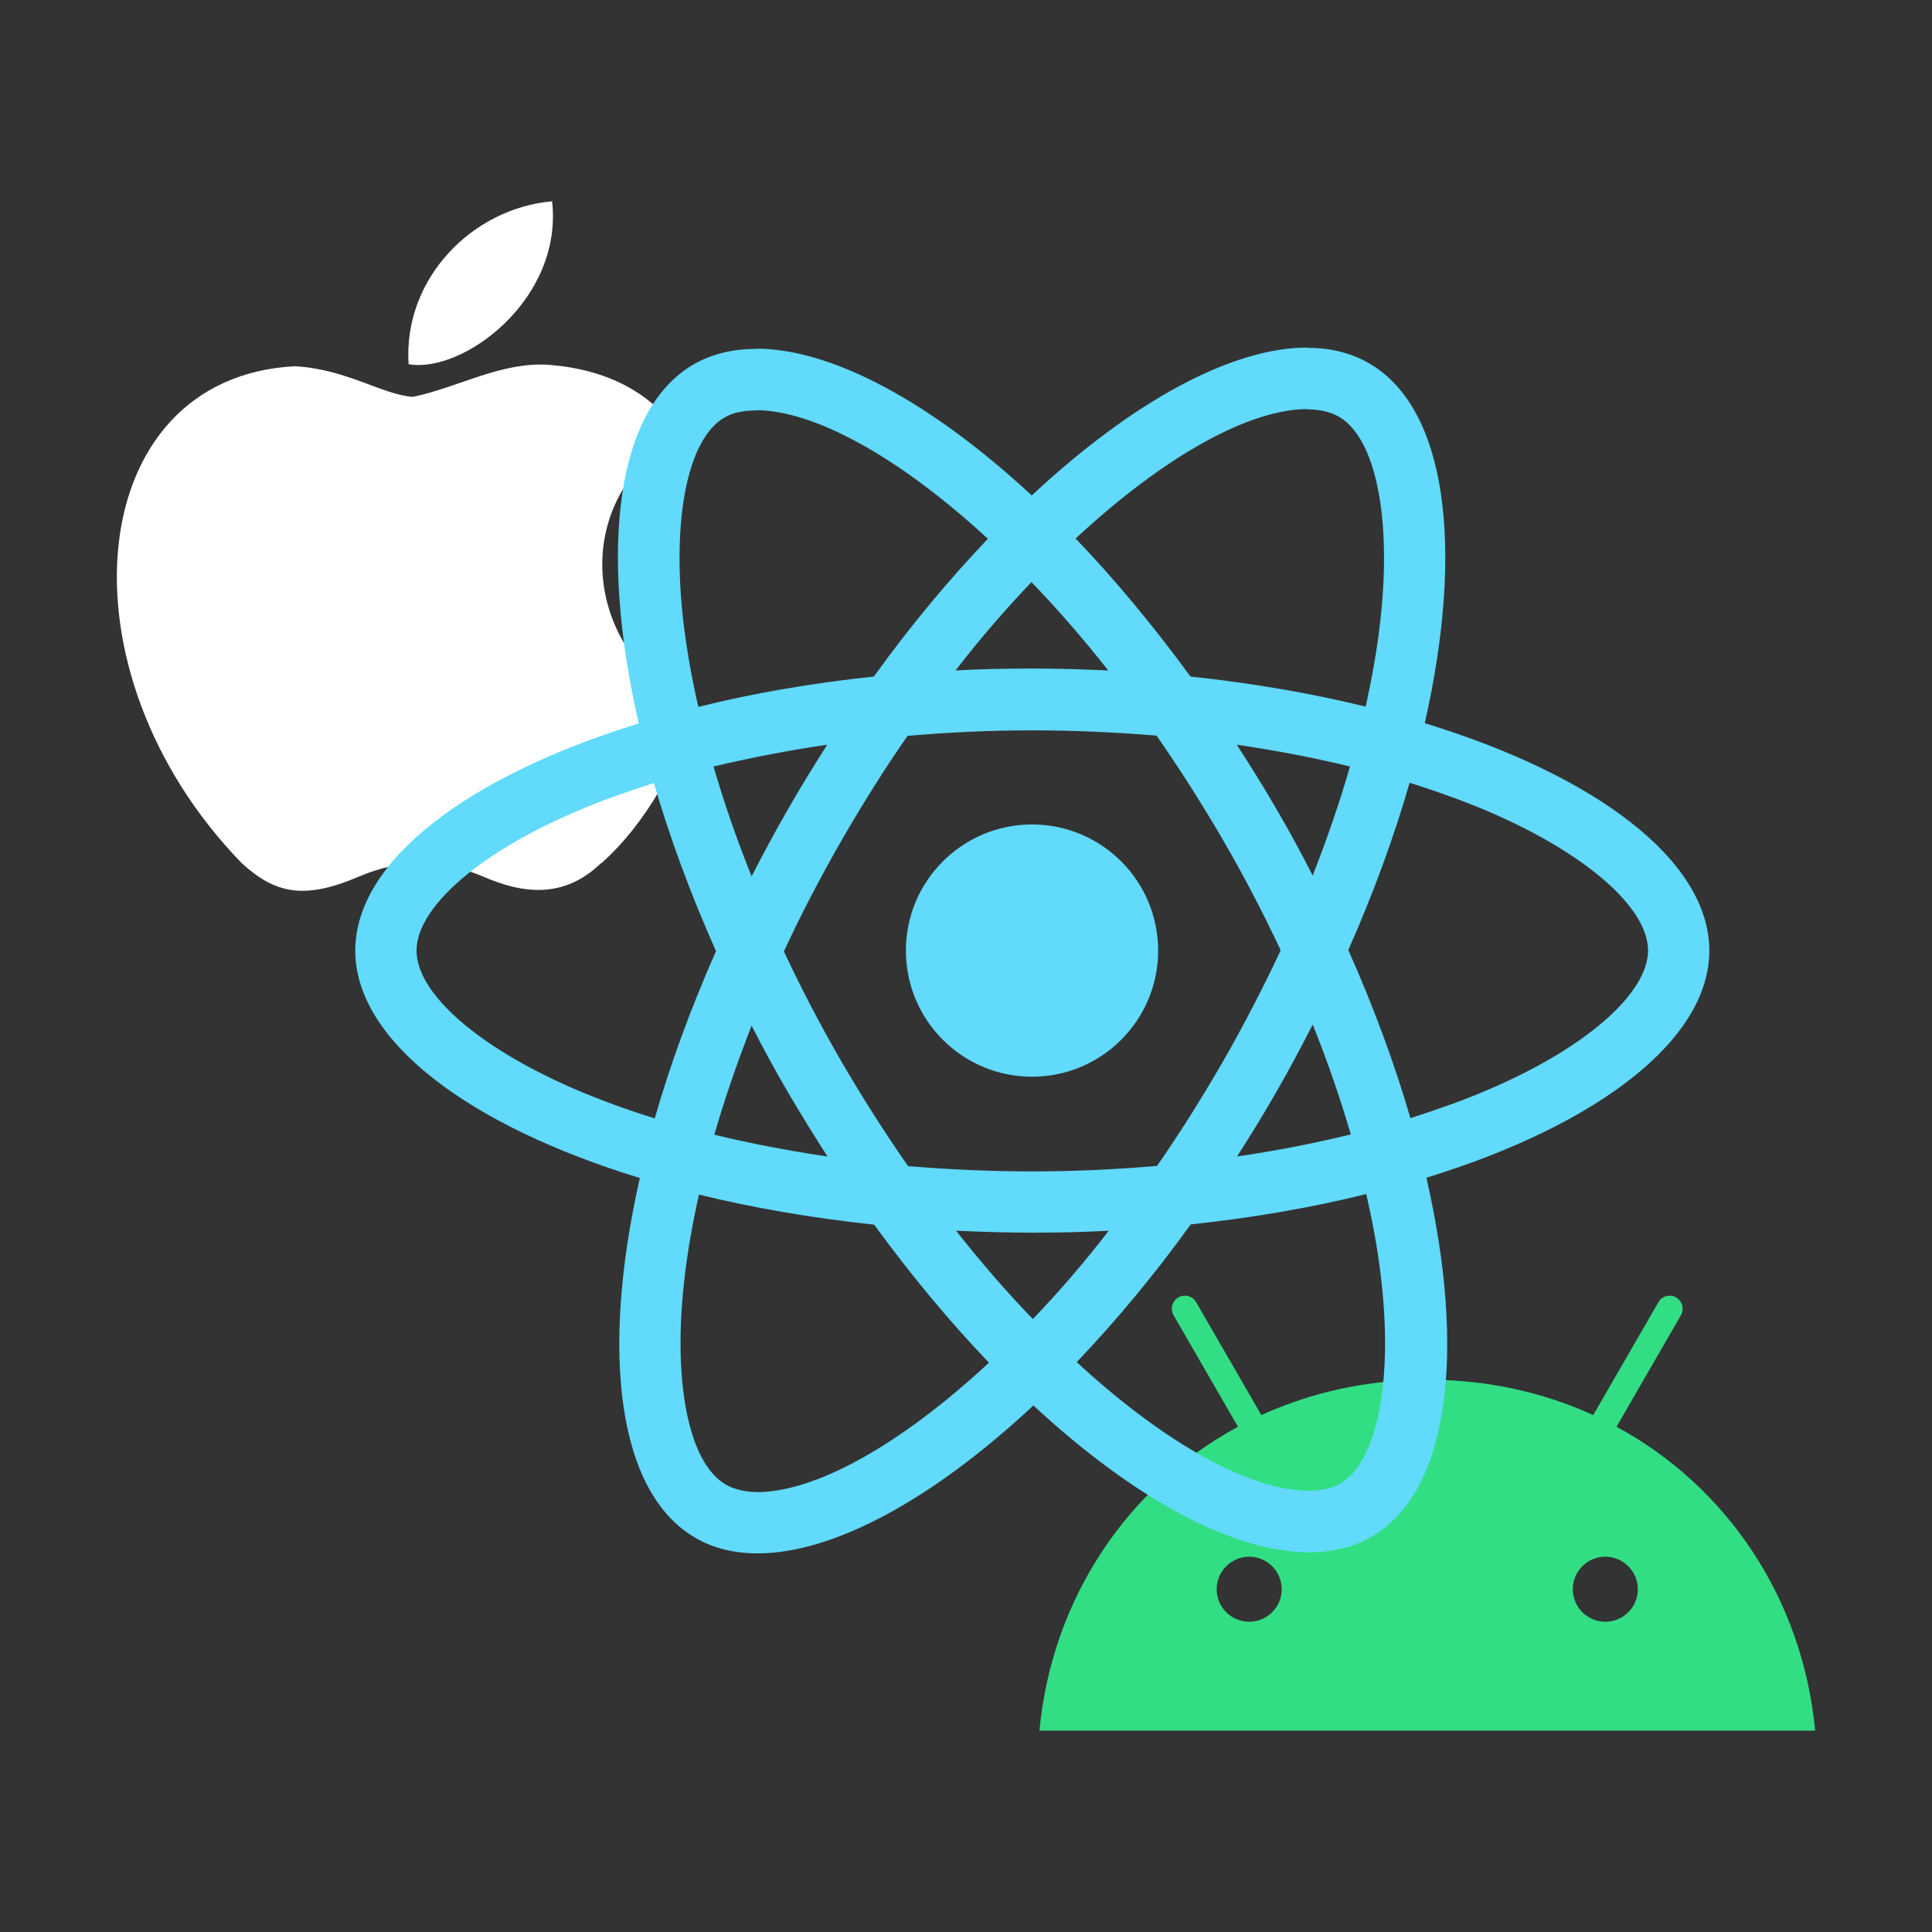 <?xml version="1.0" encoding="UTF-8" standalone="no"?>
<!-- Generator: Adobe Illustrator 18.0.0, SVG Export Plug-In . SVG Version: 6.00 Build 0)  -->

<svg
   version="1.1"
   id="Layer_2_1_"
   x="0px"
   y="0px"
   viewBox="0 0 700 700"
   enable-background="new 0 0 841.9 595.3"
   xml:space="preserve"
   sodipodi:docname="react-native-verifai.svg"
   width="700"
   height="700"
   inkscape:export-filename="/home/jeroen/Downloads/React-icon.png"
   inkscape:export-xdpi="43.885715"
   inkscape:export-ydpi="43.885715"
   inkscape:version="1.1.1 (eb90963e84, 2021-10-02)"
   xmlns:inkscape="http://www.inkscape.org/namespaces/inkscape"
   xmlns:sodipodi="http://sodipodi.sourceforge.net/DTD/sodipodi-0.dtd"
   xmlns="http://www.w3.org/2000/svg"
   xmlns:svg="http://www.w3.org/2000/svg"><rect x="0" y="0" width="700" height="700" fill="#333333" stroke="none"/><defs
   id="defs171" /><sodipodi:namedview
   id="namedview169"
   pagecolor="#ff576d"
   bordercolor="#666666"
   borderopacity="1.0"
   inkscape:pageshadow="2"
   inkscape:pageopacity="1"
   inkscape:pagecheckerboard="0"
   showgrid="false"
   width="600px"
   inkscape:zoom="0.35024358"
   inkscape:cx="-159.88873"
   inkscape:cy="392.58393"
   inkscape:window-width="1853"
   inkscape:window-height="1016"
   inkscape:window-x="67"
   inkscape:window-y="27"
   inkscape:window-maximized="1"
   inkscape:current-layer="Layer_2_1_" />

<path
   d="m 217.795,312.694 c -13.55,13.15 -28.5,11.1 -42.75,4.9 -15.15,-6.325 -29,-6.725 -45,0 -19.925,8.6 -30.5,6.1 -42.5,-4.9 -67.75,-69.75 -57.75,-176 19.25,-180 18.675,1 31.75,10.325 42.75,11.1 16.35,-3.325 32,-12.85 49.5,-11.6 21.025,1.7 36.75,10 47.25,24.925 -43.25,26 -33,83 6.725,99 -7.95,20.875 -18.15,41.5 -35.25,56.75 z m -69.75,-180.75 c -2.025,-31 23.1,-56.5 52,-59 3.975,35.75 -32.5,62.5 -52,59 z"
   id="path292"
   style="stroke-width:0.25;fill:#ffffff" /><path
   d="m 585.7,516.938 23.315,-40.388 c 1.316,-2.264 0.52,-5.14 -1.713,-6.456 -2.234,-1.316 -5.14,-0.551 -6.425,1.713 l -23.621,40.908 c -18.022,-8.231 -38.307,-12.82 -60.123,-12.82 -21.816,0 -42.101,4.59 -60.123,12.82 l -23.621,-40.908 c -1.316,-2.264 -4.192,-3.029 -6.456,-1.713 -2.264,1.316 -3.029,4.192 -1.713,6.456 l 23.315,40.388 c -40.204,21.785 -67.435,62.479 -71.933,110.118 h 281.063 c -4.498,-47.639 -31.729,-88.333 -71.964,-110.118 z m -133.096,70.648 c -6.517,0 -11.78,-5.293 -11.78,-11.78 0,-6.517 5.293,-11.78 11.78,-11.78 6.517,0 11.78,5.293 11.78,11.78 0.031,6.487 -5.263,11.78 -11.78,11.78 z m 129.027,0 c -6.517,0 -11.78,-5.293 -11.78,-11.78 0,-6.517 5.293,-11.78 11.78,-11.78 6.517,0 11.78,5.293 11.78,11.78 0.031,6.487 -5.263,11.78 -11.78,11.78 z"
   fill="#32de84"
   stroke-width="0.306"
   id="path405" /><g
   id="g166"
   transform="translate(-46.98,47.919)">
	<path
   fill="#61dafb"
   d="m 666.3,296.5 c 0,-32.5 -40.7,-63.3 -103.1,-82.4 14.4,-63.6 8,-114.2 -20.2,-130.4 -6.5,-3.8 -14.1,-5.6 -22.4,-5.6 v 22.3 c 4.6,0 8.3,0.9 11.4,2.6 13.6,7.8 19.5,37.5 14.9,75.7 -1.1,9.4 -2.9,19.3 -5.1,29.4 -19.6,-4.8 -41,-8.5 -63.5,-10.9 -13.5,-18.5 -27.5,-35.3 -41.6,-50 32.6,-30.3 63.2,-46.9 84,-46.9 V 78 c 0,0 0,0 0,0 -27.5,0 -63.5,19.6 -99.9,53.6 C 384.4,97.8 348.4,78.4 320.9,78.4 v 22.3 c 20.7,0 51.4,16.5 84,46.6 -14,14.7 -28,31.4 -41.3,49.9 -22.6,2.4 -44,6.1 -63.6,11 -2.3,-10 -4,-19.7 -5.2,-29 -4.7,-38.2 1.1,-67.9 14.6,-75.8 3,-1.8 6.9,-2.6 11.5,-2.6 V 78.5 c 0,0 0,0 0,0 -8.4,0 -16,1.8 -22.6,5.6 -28.1,16.2 -34.4,66.7 -19.9,130.1 -62.2,19.2 -102.7,49.9 -102.7,82.3 0,32.5 40.7,63.3 103.1,82.4 -14.4,63.6 -8,114.2 20.2,130.4 6.5,3.8 14.1,5.6 22.5,5.6 27.5,0 63.5,-19.6 99.9,-53.6 36.4,33.8 72.4,53.2 99.9,53.2 8.4,0 16,-1.8 22.6,-5.6 28.1,-16.2 34.4,-66.7 19.9,-130.1 62,-19.1 102.5,-49.9 102.5,-82.3 z M 536.1,229.8 c -3.7,12.9 -8.3,26.2 -13.5,39.5 -4.1,-8 -8.4,-16 -13.1,-24 -4.6,-8 -9.5,-15.8 -14.4,-23.4 14.2,2.1 27.9,4.7 41,7.9 z m -45.8,106.5 c -7.8,13.5 -15.8,26.3 -24.1,38.2 -14.9,1.3 -30,2 -45.2,2 -15.1,0 -30.2,-0.7 -45,-1.9 -8.3,-11.9 -16.4,-24.6 -24.2,-38 -7.6,-13.1 -14.5,-26.4 -20.8,-39.8 6.2,-13.4 13.2,-26.8 20.7,-39.9 7.8,-13.5 15.8,-26.3 24.1,-38.2 14.9,-1.3 30,-2 45.2,-2 15.1,0 30.2,0.7 45,1.9 8.3,11.9 16.4,24.6 24.2,38 7.6,13.1 14.5,26.4 20.8,39.8 -6.3,13.4 -13.2,26.8 -20.7,39.9 z m 32.3,-13 c 5.4,13.4 10,26.8 13.8,39.8 -13.1,3.2 -26.9,5.9 -41.2,8 4.9,-7.7 9.8,-15.6 14.4,-23.7 4.6,-8 8.9,-16.1 13,-24.1 z M 421.2,430 c -9.3,-9.6 -18.6,-20.3 -27.8,-32 9,0.4 18.2,0.7 27.5,0.7 9.4,0 18.7,-0.2 27.8,-0.7 -9,11.7 -18.3,22.4 -27.5,32 z m -74.4,-58.9 c -14.2,-2.1 -27.9,-4.7 -41,-7.9 3.7,-12.9 8.3,-26.2 13.5,-39.5 4.1,8 8.4,16 13.1,24 4.7,8 9.5,15.8 14.4,23.4 z M 420.7,163 c 9.3,9.6 18.6,20.3 27.8,32 -9,-0.4 -18.2,-0.7 -27.5,-0.7 -9.4,0 -18.7,0.2 -27.8,0.7 9,-11.7 18.3,-22.4 27.5,-32 z m -74,58.9 c -4.9,7.7 -9.8,15.6 -14.4,23.7 -4.6,8 -8.9,16 -13,24 -5.4,-13.4 -10,-26.8 -13.8,-39.8 13.1,-3.1 26.9,-5.8 41.2,-7.9 z m -90.5,125.2 c -35.4,-15.1 -58.3,-34.9 -58.3,-50.6 0,-15.7 22.9,-35.6 58.3,-50.6 8.6,-3.7 18,-7 27.7,-10.1 5.7,19.6 13.2,40 22.5,60.9 -9.2,20.8 -16.6,41.1 -22.2,60.6 -9.9,-3.1 -19.3,-6.5 -28,-10.2 z M 310,490 c -13.6,-7.8 -19.5,-37.5 -14.9,-75.7 1.1,-9.4 2.9,-19.3 5.1,-29.4 19.6,4.8 41,8.5 63.5,10.9 13.5,18.5 27.5,35.3 41.6,50 -32.6,30.3 -63.2,46.9 -84,46.9 -4.5,-0.1 -8.3,-1 -11.3,-2.7 z m 237.2,-76.2 c 4.7,38.2 -1.1,67.9 -14.6,75.8 -3,1.8 -6.9,2.6 -11.5,2.6 -20.7,0 -51.4,-16.5 -84,-46.6 14,-14.7 28,-31.4 41.3,-49.9 22.6,-2.4 44,-6.1 63.6,-11 2.3,10.1 4.1,19.8 5.2,29.1 z m 38.5,-66.7 c -8.6,3.7 -18,7 -27.7,10.1 -5.7,-19.6 -13.2,-40 -22.5,-60.9 9.2,-20.8 16.6,-41.1 22.2,-60.6 9.9,3.1 19.3,6.5 28.1,10.2 35.4,15.1 58.3,34.9 58.3,50.6 -0.1,15.7 -23,35.6 -58.4,50.6 z"
   id="path158" />
	<polygon
   fill="#61dafb"
   points=""
   id="polygon160" />
	<circle
   fill="#61dafb"
   cx="420.9"
   cy="296.5"
   r="45.7"
   id="circle162" />
	<polygon
   fill="#61dafb"
   points=""
   id="polygon164" />
</g></svg>
